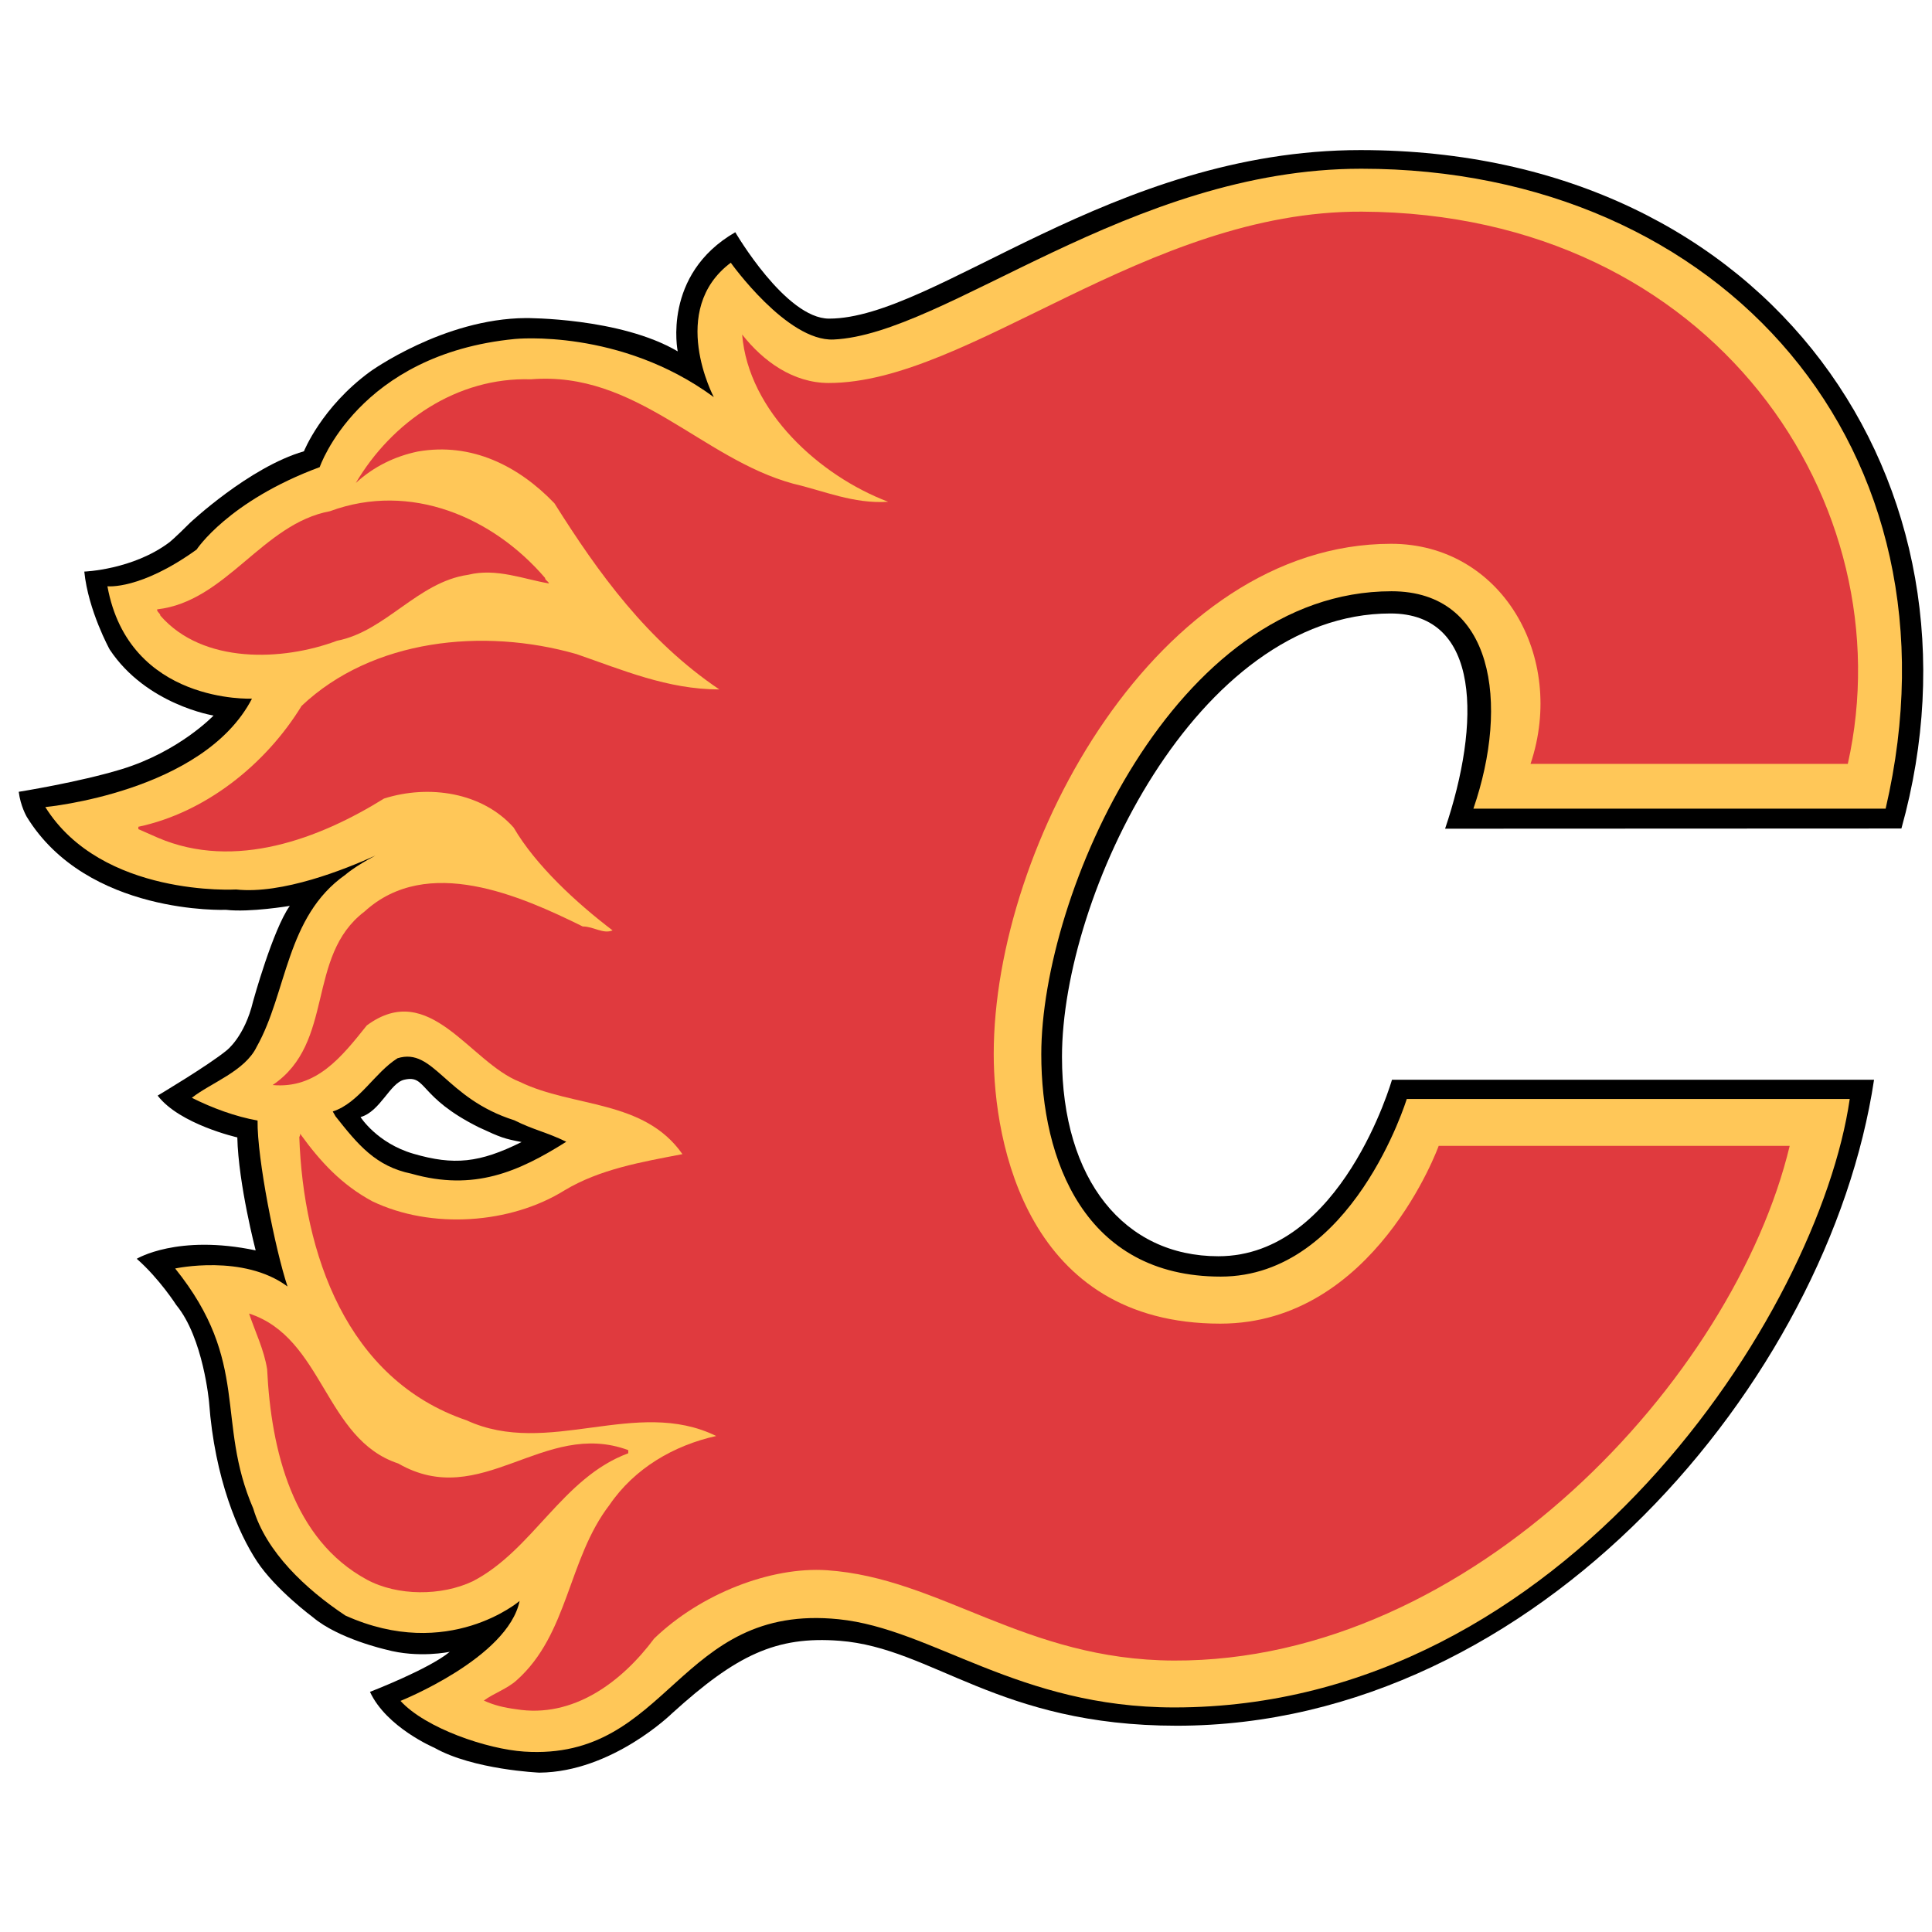 <?xml version="1.0" encoding="UTF-8" standalone="no"?>
<svg width="60px" height="60px" viewBox="0 0 60 60" version="1.1" xmlns="http://www.w3.org/2000/svg" xmlns:xlink="http://www.w3.org/1999/xlink">
    <!-- Generator: Sketch 40.3 (33839) - http://www.bohemiancoding.com/sketch -->
    <title>Artboard</title>
    <desc>Created with Sketch.</desc>
    <defs></defs>
    <g id="Page-1" stroke="none" stroke-width="1" fill="none" fill-rule="evenodd">
        <g id="Artboard">
            <g id="flames" transform="translate(0, 4.078)">
                <g id="g236" transform="translate(0.578, 0.412)">
                    <rect id="rect238" x="0.004" y="0.171" width="59.123" height="50.556"></rect>
                    <path d="M12.262,31.341 C11.131,31.012 10.619,30.202 10.619,30.202 C11.233,30.029 11.531,29.144 11.975,29.042 C12.687,28.876 12.398,29.576 14.293,30.52 C14.988,30.844 15.083,30.873 15.62,30.977 C14.311,31.628 13.518,31.706 12.262,31.341 L12.262,31.341 Z M58.472,21.24 C61.44,10.608 54.46,0.171 41.671,0.171 C33.965,0.171 28.457,5.405 25.17,5.405 C23.819,5.405 22.257,2.722 22.257,2.722 C19.978,4.036 20.469,6.422 20.469,6.422 C18.682,5.37 15.751,5.388 15.751,5.388 C13.191,5.405 10.912,7.054 10.912,7.054 C9.405,8.158 8.861,9.525 8.861,9.525 C7.16,10.018 5.317,11.753 5.317,11.753 C4.862,12.209 4.686,12.349 4.686,12.349 C3.547,13.208 2.04,13.261 2.04,13.261 C2.161,14.47 2.828,15.681 2.828,15.681 C3.968,17.399 6.054,17.732 6.054,17.732 C6.054,17.732 4.992,18.85 3.196,19.399 C1.868,19.804 0.004,20.1 0.004,20.1 C0.057,20.539 0.25,20.872 0.25,20.872 C2.127,23.941 6.442,23.766 6.442,23.766 C7.177,23.852 8.422,23.643 8.422,23.643 C7.896,24.379 7.282,26.607 7.282,26.607 C7.019,27.711 6.458,28.133 6.458,28.133 C5.879,28.606 4.318,29.535 4.318,29.535 C5.002,30.429 6.792,30.833 6.792,30.833 C6.826,32.288 7.362,34.342 7.362,34.342 C4.932,33.831 3.669,34.603 3.669,34.603 C4.371,35.217 4.897,36.04 4.897,36.04 C5.738,37.057 5.915,39.058 5.915,39.058 C6.09,41.441 6.826,43.125 7.404,44.002 C7.983,44.879 9.142,45.737 9.142,45.737 C9.93,46.404 11.403,46.738 11.403,46.738 C12.421,47.018 13.391,46.808 13.391,46.808 C12.736,47.351 10.912,48.052 10.912,48.052 C11.422,49.157 12.911,49.788 12.911,49.788 C14.121,50.473 16.173,50.561 16.173,50.561 C18.435,50.542 20.295,48.718 20.295,48.718 C22.288,46.91 23.522,46.314 25.497,46.466 C28.392,46.689 30.417,49.104 35.969,49.104 C47.171,49.104 56.218,38.38 57.622,29.043 L42.651,29.043 C42.651,29.043 41.086,34.524 37.259,34.524 C34.343,34.524 32.403,32.163 32.403,28.33 C32.403,23.318 36.581,14.562 42.606,14.562 C45.424,14.562 45.405,17.977 44.301,21.246 L58.472,21.24 L58.472,21.24 Z" id="path240" fill="#000000"></path>
                    <path d="M12.199,31.96 C11.092,31.734 10.538,31.059 9.842,30.178 L9.756,30.028 C10.575,29.762 11.051,28.826 11.767,28.375 C12.895,28.025 13.244,29.623 15.394,30.301 C16.008,30.608 16.374,30.66 17.008,30.968 C15.524,31.903 14.144,32.512 12.199,31.96 L12.199,31.96 Z M57.982,20.624 C60.577,9.48 52.94,0.75 41.698,0.75 C34.526,0.75 28.78,5.899 25.308,6.054 C23.86,6.118 22.117,3.669 22.117,3.669 C20.154,5.141 21.59,7.843 21.59,7.843 C18.682,5.703 15.415,6.037 15.415,6.037 C10.543,6.51 9.351,10.017 9.351,10.017 C6.509,11.07 5.528,12.577 5.528,12.577 C3.774,13.839 2.758,13.717 2.758,13.717 C3.425,17.382 7.247,17.207 7.247,17.207 C5.738,20.118 0.829,20.574 0.829,20.574 C2.582,23.379 6.755,23.134 6.755,23.134 C8.182,23.288 10.124,22.515 11.081,22.081 C10.44,22.416 10.142,22.681 10.142,22.681 C8.3,23.977 8.341,26.339 7.392,28.022 C7.026,28.779 5.966,29.14 5.38,29.603 C6.013,29.921 6.738,30.188 7.421,30.309 C7.404,31.483 7.972,34.327 8.351,35.463 C6.983,34.445 4.862,34.904 4.862,34.904 C7.212,37.829 6.108,39.636 7.287,42.359 C7.684,43.704 8.913,44.861 10.148,45.682 C13.349,47.124 15.559,45.229 15.559,45.229 C15.192,47.001 11.86,48.333 11.86,48.333 C12.641,49.187 14.556,49.832 15.7,49.907 C20.222,50.204 20.455,45.283 25.469,45.797 C28.377,46.094 31.042,48.536 35.891,48.536 C48.029,48.536 55.912,36.25 56.867,29.64 L43.11,29.64 C43.11,29.64 41.423,35.156 37.333,35.156 C33.099,35.156 31.76,31.526 31.76,28.252 C31.76,23.275 35.892,13.872 42.637,13.872 C45.814,13.872 46.304,17.359 45.18,20.623 L57.982,20.623 L57.982,20.624 Z" id="path242" fill="#FFC758"></path>
                    <path d="M16.471,13.629 C15.715,13.506 14.837,13.141 13.96,13.361 C12.4,13.58 11.399,15.117 9.889,15.409 C8.204,16.043 5.719,16.14 4.402,14.628 C4.402,14.556 4.282,14.507 4.304,14.434 C6.45,14.189 7.571,11.776 9.669,11.386 C12.18,10.46 14.74,11.581 16.349,13.458 C16.349,13.531 16.446,13.555 16.471,13.629" id="path244" fill="#E03A3E"></path>
                    <path d="M11.79,40.96 C14.374,42.447 16.3,39.57 18.933,40.545 L18.933,40.643 C16.886,41.399 15.984,43.642 14.106,44.617 C13.131,45.08 11.766,45.08 10.815,44.567 C8.523,43.325 7.841,40.57 7.718,38.034 C7.622,37.424 7.353,36.888 7.157,36.303 C9.474,37.058 9.499,40.205 11.79,40.96" id="path246" fill="#E03A3E"></path>
                    <path d="M56.807,19.233 C58.608,11.197 52.682,2.136 41.717,2.083 C35.024,2.051 29.514,7.404 25.159,7.404 C24.054,7.404 23.122,6.729 22.47,5.899 C22.665,8.289 24.883,10.288 27.004,11.093 C25.932,11.165 25.004,10.751 24.054,10.531 C21.202,9.751 19.176,7.021 15.91,7.29 C13.618,7.216 11.594,8.606 10.473,10.508 C11.034,9.995 11.692,9.679 12.4,9.532 C14.081,9.239 15.544,9.995 16.641,11.141 C18.007,13.311 19.519,15.408 21.761,16.921 C20.152,16.921 18.739,16.31 17.325,15.823 C14.423,14.993 10.984,15.358 8.789,17.431 C7.668,19.261 5.79,20.748 3.719,21.186 L3.719,21.26 L4.328,21.528 C6.719,22.553 9.351,21.552 11.35,20.309 C12.74,19.869 14.398,20.113 15.374,21.211 C16.056,22.381 17.325,23.553 18.446,24.404 C18.152,24.527 17.86,24.282 17.519,24.282 C15.593,23.333 12.691,22.039 10.741,23.82 C8.913,25.21 9.839,27.892 7.888,29.207 C9.253,29.33 10.034,28.33 10.814,27.355 C12.765,25.916 14.008,28.501 15.568,29.11 C17.228,29.915 19.421,29.647 20.616,31.353 C19.347,31.597 18.055,31.817 16.958,32.475 C15.276,33.524 12.813,33.695 10.984,32.817 C10.034,32.304 9.376,31.597 8.743,30.719 C8.743,30.744 8.743,30.792 8.717,30.817 C8.84,34.426 10.179,38.351 13.911,39.619 C16.446,40.788 19.176,38.887 21.664,40.106 C20.347,40.399 19.128,41.106 18.347,42.251 C17.056,43.935 17.08,46.251 15.471,47.689 C15.179,47.957 14.74,48.103 14.448,48.323 C14.765,48.469 15.082,48.543 15.447,48.591 C17.228,48.883 18.739,47.737 19.738,46.396 C21.178,45.007 23.362,44.158 25.102,44.275 C28.617,44.512 31.236,47.063 35.876,47.08 C45.114,47.117 53.27,38.313 55.003,31.095 L44.102,31.095 C44.102,31.095 42.12,36.617 37.321,36.617 C31.329,36.617 30.283,31.023 30.283,28.245 C30.283,21.722 35.398,12.398 42.625,12.398 C46.053,12.398 48.072,15.9 46.954,19.233 L56.807,19.233" id="path248" fill="#E03A3E"></path>
                </g>
            </g>
        </g>
    </g>
</svg>